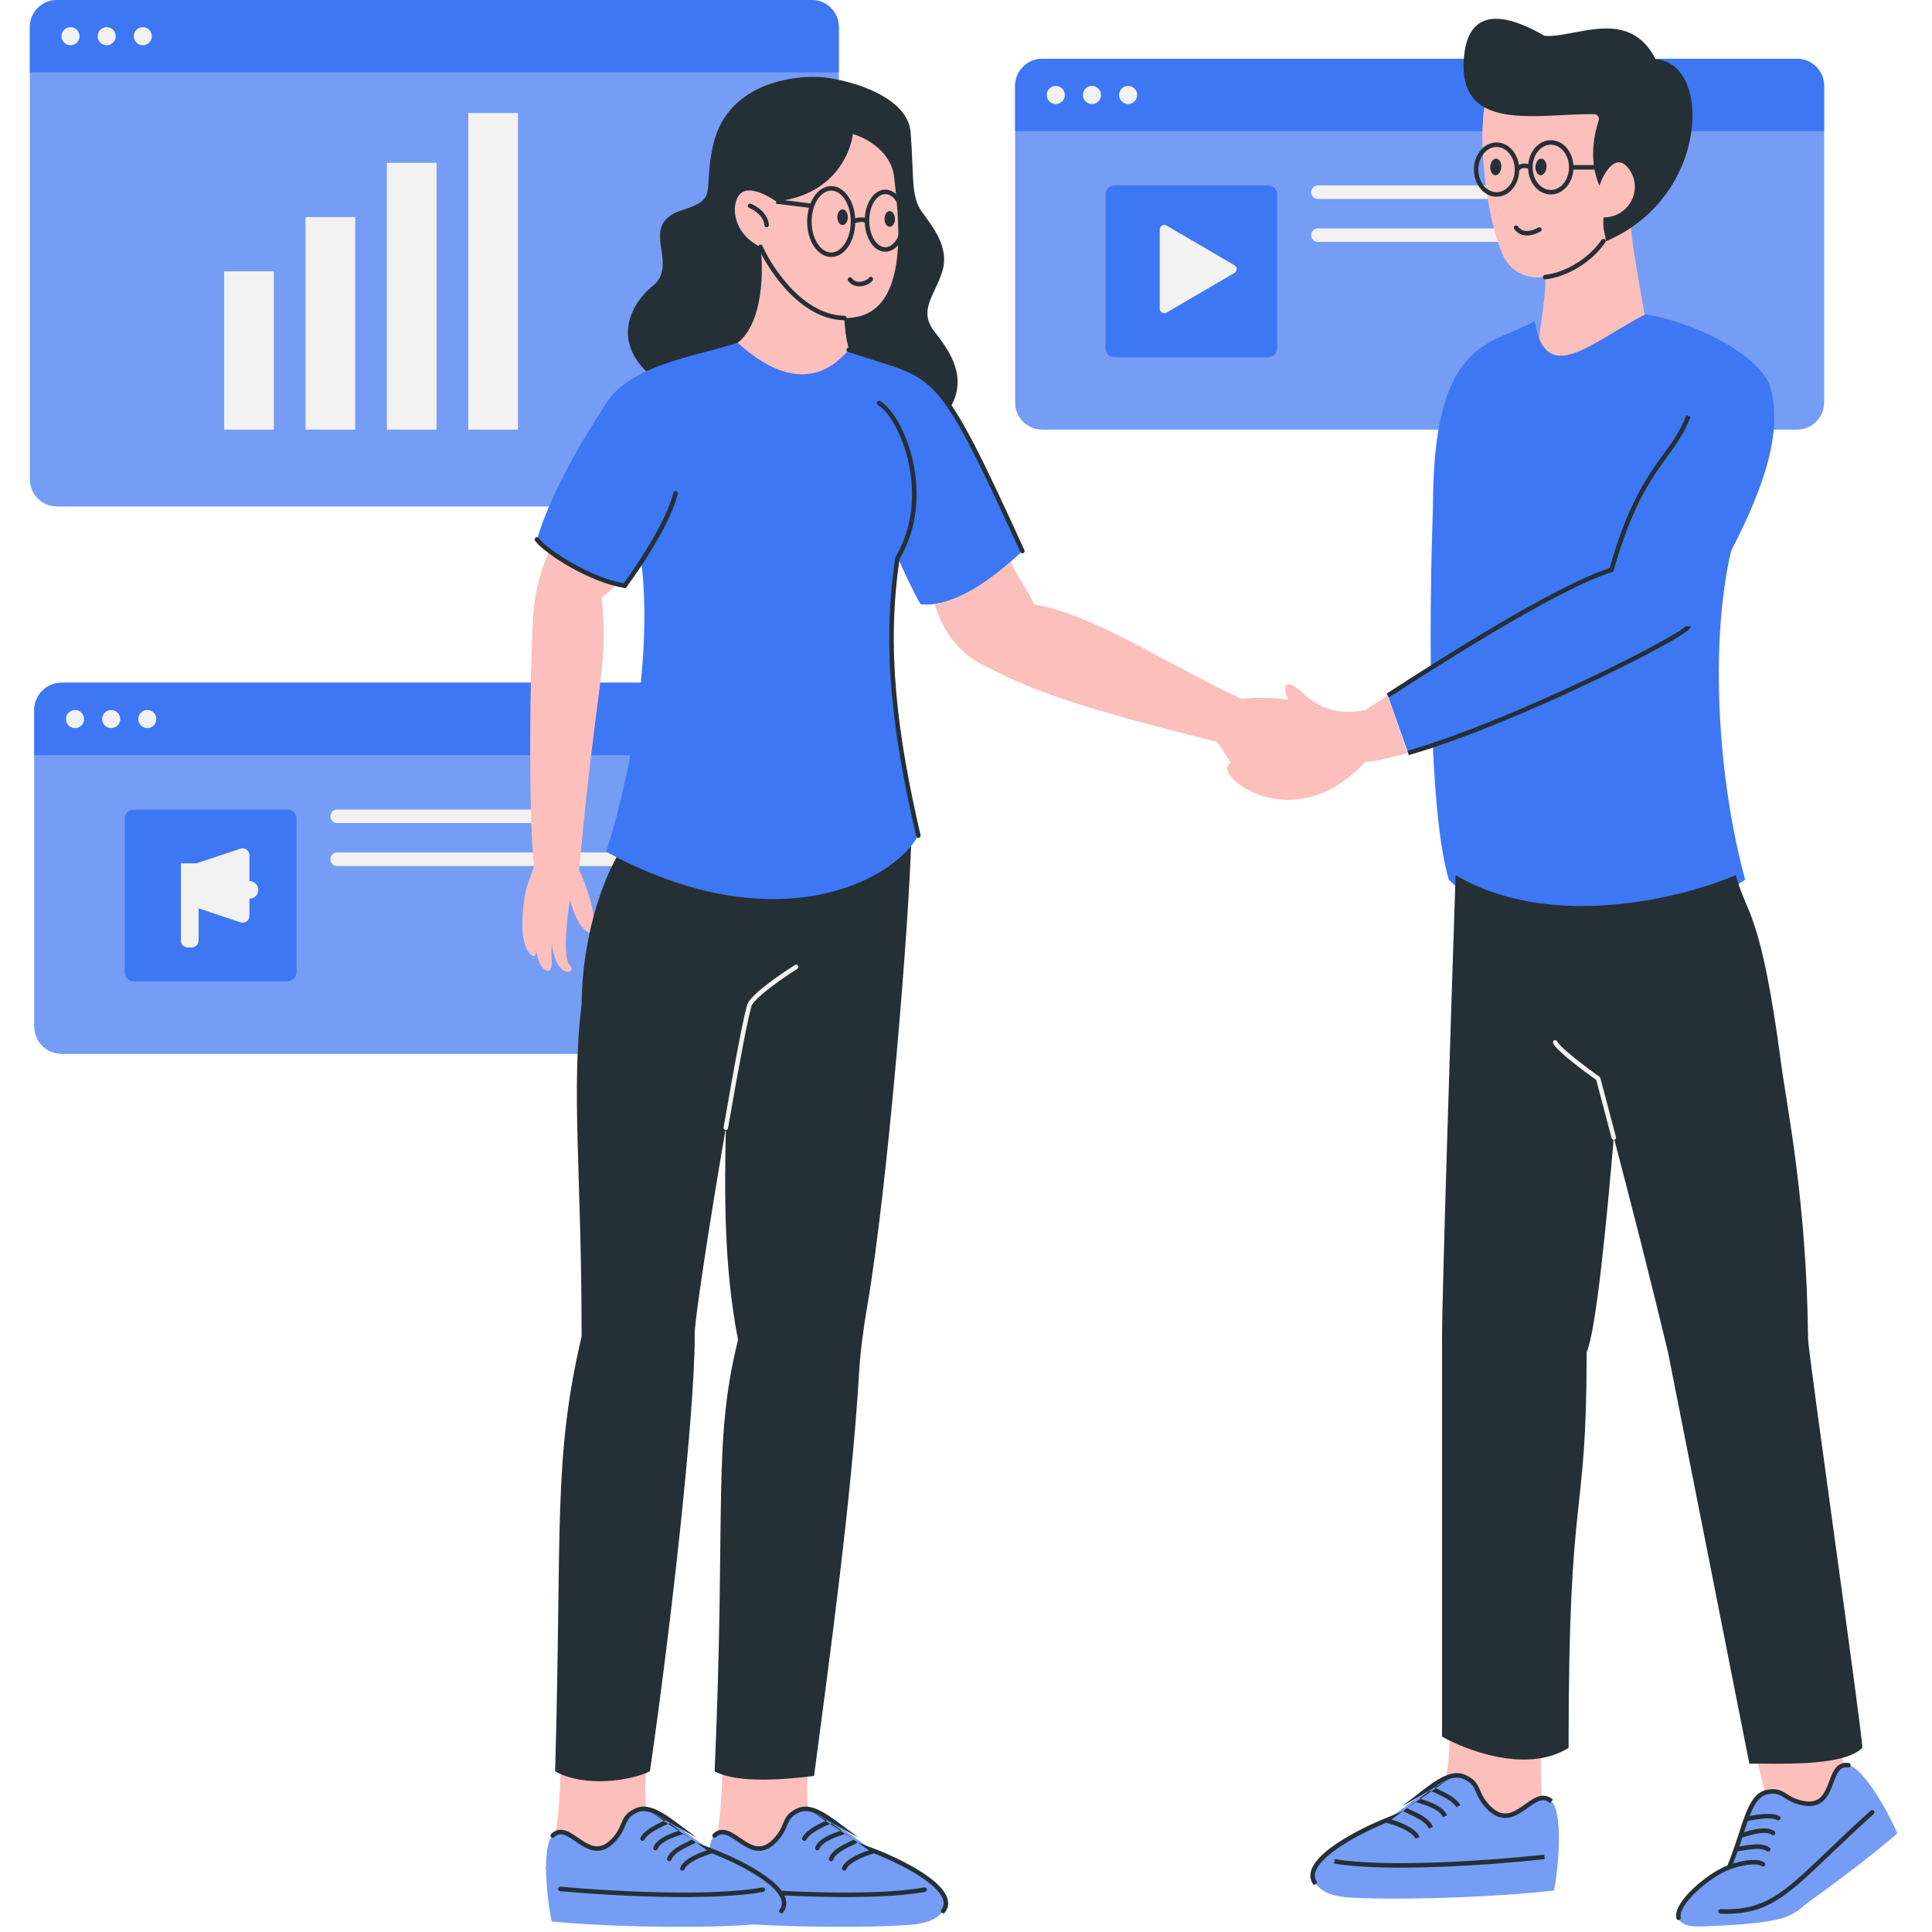 <svg xmlns="http://www.w3.org/2000/svg" xmlns:xlink="http://www.w3.org/1999/xlink" width="350" zoomAndPan="magnify" viewBox="0 0 262.5 262.5" height="350" preserveAspectRatio="xMidYMid meet" version="1.0"><defs><clipPath id="907a8f32a0"><path d="M 4.039 92 L 115 92 L 115 144 L 4.039 144 Z M 4.039 92 " clip-rule="nonzero"/></clipPath><clipPath id="a768b65f6a"><path d="M 4.039 92 L 115 92 L 115 103 L 4.039 103 Z M 4.039 92 " clip-rule="nonzero"/></clipPath><clipPath id="866224f497"><path d="M 4.039 92 L 115 92 L 115 144 L 4.039 144 Z M 4.039 92 " clip-rule="nonzero"/></clipPath><clipPath id="d00198c4b7"><path d="M 4.039 92 L 115 92 L 115 103 L 4.039 103 Z M 4.039 92 " clip-rule="nonzero"/></clipPath><clipPath id="4f149f622e"><path d="M 4.039 0 L 114 0 L 114 69 L 4.039 69 Z M 4.039 0 " clip-rule="nonzero"/></clipPath><clipPath id="d18e23a364"><path d="M 4.039 0 L 114 0 L 114 10 L 4.039 10 Z M 4.039 0 " clip-rule="nonzero"/></clipPath><clipPath id="ed102d94c0"><path d="M 228 239 L 257.805 239 L 257.805 262 L 228 262 Z M 228 239 " clip-rule="nonzero"/></clipPath></defs><path fill="#759df5" d="M 137.922 11.676 C 137.922 9.637 139.574 7.988 141.609 7.988 L 244.16 7.988 C 246.195 7.988 247.844 9.637 247.844 11.676 L 247.844 54.688 C 247.844 56.723 246.195 58.371 244.16 58.371 L 141.609 58.371 C 139.574 58.371 137.922 56.723 137.922 54.688 Z M 137.922 11.676 " fill-opacity="1" fill-rule="nonzero"/><path fill="#3e77f4" d="M 137.922 11.676 C 137.922 9.637 139.574 7.988 141.609 7.988 L 244.16 7.988 C 246.195 7.988 247.844 9.637 247.844 11.676 L 247.844 17.82 L 137.922 17.82 Z M 137.922 11.676 " fill-opacity="1" fill-rule="nonzero"/><path fill="#f2f2f2" d="M 178.145 26.113 C 178.145 25.605 178.559 25.191 179.066 25.191 L 207.008 25.191 C 207.516 25.191 207.93 25.605 207.93 26.113 C 207.93 26.625 207.516 27.035 207.008 27.035 L 179.066 27.035 C 178.559 27.035 178.145 26.625 178.145 26.113 Z M 178.145 26.113 " fill-opacity="1" fill-rule="evenodd"/><path fill="#f2f2f2" d="M 178.145 31.953 C 178.145 31.441 178.559 31.031 179.066 31.031 L 219.598 31.031 C 220.105 31.031 220.516 31.441 220.516 31.953 C 220.516 32.461 220.105 32.871 219.598 32.871 L 179.066 32.871 C 178.559 32.871 178.145 32.461 178.145 31.953 Z M 178.145 31.953 " fill-opacity="1" fill-rule="evenodd"/><path fill="#3e77f4" d="M 150.203 26.422 C 150.203 25.742 150.754 25.191 151.434 25.191 L 172.312 25.191 C 172.988 25.191 173.539 25.742 173.539 26.422 L 173.539 47.312 C 173.539 47.992 172.988 48.543 172.312 48.543 L 151.434 48.543 C 150.754 48.543 150.203 47.992 150.203 47.312 Z M 150.203 26.422 " fill-opacity="1" fill-rule="nonzero"/><path fill="#f2f2f2" d="M 157.574 31.18 C 157.574 30.703 158.086 30.41 158.496 30.648 L 167.719 36.027 C 168.125 36.266 168.125 36.852 167.719 37.09 L 158.496 42.473 C 158.086 42.711 157.574 42.418 157.574 41.941 Z M 157.574 31.18 " fill-opacity="1" fill-rule="nonzero"/><path fill="#f2f2f2" d="M 144.68 12.902 C 144.68 13.582 144.129 14.133 143.449 14.133 C 142.77 14.133 142.223 13.582 142.223 12.902 C 142.223 12.227 142.77 11.676 143.449 11.676 C 144.129 11.676 144.68 12.227 144.68 12.902 Z M 144.68 12.902 " fill-opacity="1" fill-rule="nonzero"/><path fill="#f2f2f2" d="M 149.59 12.902 C 149.59 13.582 149.039 14.133 148.363 14.133 C 147.684 14.133 147.133 13.582 147.133 12.902 C 147.133 12.227 147.684 11.676 148.363 11.676 C 149.039 11.676 149.59 12.227 149.59 12.902 Z M 149.59 12.902 " fill-opacity="1" fill-rule="nonzero"/><path fill="#f2f2f2" d="M 154.504 12.902 C 154.504 13.582 153.953 14.133 153.273 14.133 C 152.598 14.133 152.047 13.582 152.047 12.902 C 152.047 12.227 152.598 11.676 153.273 11.676 C 153.953 11.676 154.504 12.227 154.504 12.902 Z M 154.504 12.902 " fill-opacity="1" fill-rule="nonzero"/><g clip-path="url(#907a8f32a0)"><path fill="#759df5" d="M 4.668 96.469 C 4.668 94.434 6.316 92.781 8.352 92.781 L 110.902 92.781 C 112.938 92.781 114.59 94.434 114.59 96.469 L 114.59 139.48 C 114.59 141.516 112.938 143.168 110.902 143.168 L 8.352 143.168 C 6.316 143.168 4.668 141.516 4.668 139.48 Z M 4.668 96.469 " fill-opacity="1" fill-rule="nonzero"/></g><g clip-path="url(#a768b65f6a)"><path fill="#3e77f4" d="M 4.668 96.469 C 4.668 94.434 6.316 92.781 8.352 92.781 L 110.902 92.781 C 112.938 92.781 114.59 94.434 114.59 96.469 L 114.59 102.613 L 4.668 102.613 Z M 4.668 96.469 " fill-opacity="1" fill-rule="nonzero"/></g><path fill="#f2f2f2" d="M 44.891 110.906 C 44.891 110.398 45.301 109.988 45.812 109.988 L 73.75 109.988 C 74.262 109.988 74.672 110.398 74.672 110.906 C 74.672 111.418 74.262 111.828 73.75 111.828 L 45.812 111.828 C 45.301 111.828 44.891 111.418 44.891 110.906 Z M 44.891 110.906 " fill-opacity="1" fill-rule="evenodd"/><path fill="#f2f2f2" d="M 44.891 116.746 C 44.891 116.238 45.301 115.824 45.812 115.824 L 86.34 115.824 C 86.848 115.824 87.262 116.238 87.262 116.746 C 87.262 117.254 86.848 117.668 86.34 117.668 L 45.812 117.668 C 45.301 117.668 44.891 117.254 44.891 116.746 Z M 44.891 116.746 " fill-opacity="1" fill-rule="evenodd"/><path fill="#3e77f4" d="M 16.949 111.215 C 16.949 110.535 17.5 109.988 18.176 109.988 L 39.055 109.988 C 39.734 109.988 40.285 110.535 40.285 111.215 L 40.285 132.105 C 40.285 132.785 39.734 133.336 39.055 133.336 L 18.176 133.336 C 17.5 133.336 16.949 132.785 16.949 132.105 Z M 16.949 111.215 " fill-opacity="1" fill-rule="nonzero"/><path fill="#f2f2f2" d="M 11.422 97.699 C 11.422 98.375 10.871 98.926 10.195 98.926 C 9.516 98.926 8.965 98.375 8.965 97.699 C 8.965 97.02 9.516 96.469 10.195 96.469 C 10.871 96.469 11.422 97.02 11.422 97.699 Z M 11.422 97.699 " fill-opacity="1" fill-rule="nonzero"/><path fill="#f2f2f2" d="M 16.336 97.699 C 16.336 98.375 15.785 98.926 15.105 98.926 C 14.43 98.926 13.879 98.375 13.879 97.699 C 13.879 97.02 14.43 96.469 15.105 96.469 C 15.785 96.469 16.336 97.02 16.336 97.699 Z M 16.336 97.699 " fill-opacity="1" fill-rule="nonzero"/><path fill="#f2f2f2" d="M 21.246 97.699 C 21.246 98.375 20.699 98.926 20.02 98.926 C 19.34 98.926 18.793 98.375 18.793 97.699 C 18.793 97.02 19.34 96.469 20.02 96.469 C 20.699 96.469 21.246 97.02 21.246 97.699 Z M 21.246 97.699 " fill-opacity="1" fill-rule="nonzero"/><path fill="#f2f2f2" d="M 26.68 117.305 L 32.676 115.305 C 33.273 115.105 33.891 115.551 33.891 116.18 L 33.891 124.441 C 33.891 125.07 33.273 125.516 32.676 125.316 L 26.68 123.316 Z M 26.68 117.305 " fill-opacity="1" fill-rule="nonzero"/><path fill="#f2f2f2" d="M 24.578 117.305 L 26.98 117.305 L 26.98 127.805 C 26.98 128.312 26.57 128.727 26.059 128.727 L 25.5 128.727 C 24.992 128.727 24.578 128.312 24.578 127.805 Z M 24.578 117.305 " fill-opacity="1" fill-rule="nonzero"/><path fill="#f2f2f2" d="M 35.09 120.914 C 35.09 121.578 34.555 122.113 33.891 122.113 C 33.227 122.113 32.688 121.578 32.688 120.914 C 32.688 120.25 33.227 119.711 33.891 119.711 C 34.555 119.711 35.09 120.25 35.09 120.914 Z M 35.09 120.914 " fill-opacity="1" fill-rule="nonzero"/><g clip-path="url(#866224f497)"><path fill="#759df5" d="M 4.668 96.469 C 4.668 94.434 6.316 92.781 8.352 92.781 L 110.902 92.781 C 112.938 92.781 114.59 94.434 114.59 96.469 L 114.59 139.48 C 114.59 141.516 112.938 143.168 110.902 143.168 L 8.352 143.168 C 6.316 143.168 4.668 141.516 4.668 139.48 Z M 4.668 96.469 " fill-opacity="1" fill-rule="nonzero"/></g><g clip-path="url(#d00198c4b7)"><path fill="#3e77f4" d="M 4.668 96.469 C 4.668 94.434 6.316 92.781 8.352 92.781 L 110.902 92.781 C 112.938 92.781 114.59 94.434 114.59 96.469 L 114.59 102.613 L 4.668 102.613 Z M 4.668 96.469 " fill-opacity="1" fill-rule="nonzero"/></g><path fill="#f2f2f2" d="M 44.891 110.906 C 44.891 110.398 45.301 109.988 45.812 109.988 L 73.75 109.988 C 74.262 109.988 74.672 110.398 74.672 110.906 C 74.672 111.418 74.262 111.828 73.75 111.828 L 45.812 111.828 C 45.301 111.828 44.891 111.418 44.891 110.906 Z M 44.891 110.906 " fill-opacity="1" fill-rule="evenodd"/><path fill="#f2f2f2" d="M 44.891 116.746 C 44.891 116.238 45.301 115.824 45.812 115.824 L 86.34 115.824 C 86.848 115.824 87.262 116.238 87.262 116.746 C 87.262 117.254 86.848 117.668 86.34 117.668 L 45.812 117.668 C 45.301 117.668 44.891 117.254 44.891 116.746 Z M 44.891 116.746 " fill-opacity="1" fill-rule="evenodd"/><path fill="#3e77f4" d="M 16.949 111.215 C 16.949 110.535 17.5 109.988 18.176 109.988 L 39.055 109.988 C 39.734 109.988 40.285 110.535 40.285 111.215 L 40.285 132.105 C 40.285 132.785 39.734 133.336 39.055 133.336 L 18.176 133.336 C 17.5 133.336 16.949 132.785 16.949 132.105 Z M 16.949 111.215 " fill-opacity="1" fill-rule="nonzero"/><path fill="#f2f2f2" d="M 11.422 97.699 C 11.422 98.375 10.871 98.926 10.195 98.926 C 9.516 98.926 8.965 98.375 8.965 97.699 C 8.965 97.02 9.516 96.469 10.195 96.469 C 10.871 96.469 11.422 97.02 11.422 97.699 Z M 11.422 97.699 " fill-opacity="1" fill-rule="nonzero"/><path fill="#f2f2f2" d="M 16.336 97.699 C 16.336 98.375 15.785 98.926 15.105 98.926 C 14.43 98.926 13.879 98.375 13.879 97.699 C 13.879 97.02 14.43 96.469 15.105 96.469 C 15.785 96.469 16.336 97.02 16.336 97.699 Z M 16.336 97.699 " fill-opacity="1" fill-rule="nonzero"/><path fill="#f2f2f2" d="M 21.246 97.699 C 21.246 98.375 20.699 98.926 20.02 98.926 C 19.34 98.926 18.793 98.375 18.793 97.699 C 18.793 97.02 19.34 96.469 20.02 96.469 C 20.699 96.469 21.246 97.02 21.246 97.699 Z M 21.246 97.699 " fill-opacity="1" fill-rule="nonzero"/><path fill="#f2f2f2" d="M 26.68 117.305 L 32.676 115.305 C 33.273 115.105 33.891 115.551 33.891 116.18 L 33.891 124.441 C 33.891 125.07 33.273 125.516 32.676 125.316 L 26.68 123.316 Z M 26.68 117.305 " fill-opacity="1" fill-rule="nonzero"/><path fill="#f2f2f2" d="M 24.578 117.305 L 26.98 117.305 L 26.98 127.805 C 26.98 128.312 26.57 128.727 26.059 128.727 L 25.5 128.727 C 24.992 128.727 24.578 128.312 24.578 127.805 Z M 24.578 117.305 " fill-opacity="1" fill-rule="nonzero"/><path fill="#f2f2f2" d="M 35.09 120.914 C 35.09 121.578 34.555 122.113 33.891 122.113 C 33.227 122.113 32.688 121.578 32.688 120.914 C 32.688 120.25 33.227 119.711 33.891 119.711 C 34.555 119.711 35.09 120.25 35.09 120.914 Z M 35.09 120.914 " fill-opacity="1" fill-rule="nonzero"/><g clip-path="url(#4f149f622e)"><path fill="#759df5" d="M 4.055 3.688 C 4.055 1.652 5.703 0 7.738 0 L 110.289 0 C 112.324 0 113.973 1.652 113.973 3.688 L 113.973 65.133 C 113.973 67.168 112.324 68.816 110.289 68.816 L 7.738 68.816 C 5.703 68.816 4.055 67.168 4.055 65.133 Z M 4.055 3.688 " fill-opacity="1" fill-rule="nonzero"/></g><g clip-path="url(#d18e23a364)"><path fill="#3e77f4" d="M 4.055 3.688 C 4.055 1.652 5.703 0 7.738 0 L 110.289 0 C 112.324 0 113.973 1.652 113.973 3.688 L 113.973 9.832 L 4.055 9.832 Z M 4.055 3.688 " fill-opacity="1" fill-rule="nonzero"/></g><path fill="#f2f2f2" d="M 10.809 4.914 C 10.809 5.594 10.258 6.145 9.582 6.145 C 8.902 6.145 8.352 5.594 8.352 4.914 C 8.352 4.238 8.902 3.688 9.582 3.688 C 10.258 3.688 10.809 4.238 10.809 4.914 Z M 10.809 4.914 " fill-opacity="1" fill-rule="nonzero"/><path fill="#f2f2f2" d="M 15.723 4.914 C 15.723 5.594 15.172 6.145 14.492 6.145 C 13.816 6.145 13.266 5.594 13.266 4.914 C 13.266 4.238 13.816 3.688 14.492 3.688 C 15.172 3.688 15.723 4.238 15.723 4.914 Z M 15.723 4.914 " fill-opacity="1" fill-rule="nonzero"/><path fill="#f2f2f2" d="M 20.633 4.914 C 20.633 5.594 20.082 6.145 19.406 6.145 C 18.727 6.145 18.176 5.594 18.176 4.914 C 18.176 4.238 18.727 3.688 19.406 3.688 C 20.082 3.688 20.633 4.238 20.633 4.914 Z M 20.633 4.914 " fill-opacity="1" fill-rule="nonzero"/><path fill="#f2f2f2" d="M 30.457 36.867 L 37.215 36.867 L 37.215 58.371 L 30.457 58.371 Z M 30.457 36.867 " fill-opacity="1" fill-rule="nonzero"/><path fill="#f2f2f2" d="M 41.512 29.492 L 48.266 29.492 L 48.266 58.371 L 41.512 58.371 Z M 41.512 29.492 " fill-opacity="1" fill-rule="nonzero"/><path fill="#f2f2f2" d="M 52.566 22.121 L 59.32 22.121 L 59.32 58.371 L 52.566 58.371 Z M 52.566 22.121 " fill-opacity="1" fill-rule="nonzero"/><path fill="#f2f2f2" d="M 63.621 15.359 L 70.375 15.359 L 70.375 58.371 L 63.621 58.371 Z M 63.621 15.359 " fill-opacity="1" fill-rule="nonzero"/><path fill="#fcbfbc" d="M 95.953 253.891 C 97.562 252.234 98.352 242.926 98.078 238.754 L 110.012 238.438 C 110.043 238.734 108.238 249.023 112.543 250.359 C 109.434 254.734 99.074 254.355 95.953 253.891 Z M 95.953 253.891 " fill-opacity="1" fill-rule="nonzero"/><path fill="#759df5" d="M 108.43 245.988 C 106.305 246.977 107.176 248.039 105.363 249.996 C 101.922 253.711 99.438 247.168 97.082 249.395 C 95.613 250.781 96.215 257.652 96.945 261.066 C 102.84 261.684 114.117 262.02 121.758 261.637 C 124.051 261.523 126.773 261.492 128.148 259.656 C 130.199 256.922 123.32 253.27 118.77 251.5 C 117.988 250.984 117.23 250.457 116.535 249.957 L 116.336 249.816 C 115.867 249.484 115.414 249.145 114.973 248.809 C 114.297 248.301 113.648 247.805 113.027 247.367 C 111.289 246.141 109.766 245.367 108.43 245.988 Z M 108.43 245.988 " fill-opacity="1" fill-rule="nonzero"/><path fill="#253036" d="M 110.477 246.273 C 109.762 246.023 109.133 246 108.559 246.266 C 108.055 246.504 107.746 246.734 107.535 246.965 C 107.324 247.195 107.195 247.445 107.062 247.754 C 107.027 247.832 106.992 247.918 106.953 248.008 C 106.715 248.59 106.414 249.316 105.59 250.207 C 104.68 251.188 103.793 251.527 102.926 251.461 C 102.086 251.398 101.32 250.957 100.645 250.508 C 100.48 250.398 100.328 250.293 100.18 250.191 C 100.008 250.074 99.84 249.961 99.66 249.844 C 99.348 249.637 99.055 249.469 98.773 249.359 C 98.496 249.25 98.246 249.207 98.016 249.238 C 97.785 249.27 97.547 249.375 97.293 249.617 C 97.168 249.734 96.977 249.727 96.859 249.605 C 96.742 249.48 96.746 249.285 96.871 249.172 C 97.203 248.855 97.559 248.68 97.93 248.629 C 98.301 248.578 98.656 248.652 98.996 248.785 C 99.336 248.918 99.672 249.117 99.996 249.328 C 100.168 249.441 100.355 249.57 100.539 249.695 C 100.691 249.801 100.844 249.906 100.984 249.996 C 101.656 250.441 102.305 250.801 102.973 250.852 C 103.609 250.898 104.324 250.664 105.137 249.789 C 105.883 248.98 106.148 248.348 106.387 247.773 C 106.422 247.684 106.461 247.598 106.496 247.508 C 106.641 247.18 106.805 246.855 107.082 246.551 C 107.363 246.242 107.742 245.969 108.301 245.711 C 109.066 245.355 109.867 245.41 110.68 245.695 C 111.488 245.98 112.332 246.5 113.207 247.117 C 113.734 247.488 114.277 247.902 114.84 248.324 C 114.945 248.406 115.051 248.484 115.156 248.562 C 115.598 248.898 116.051 249.234 116.516 249.566 L 116.715 249.707 M 115.984 249.941 C 115.625 249.68 115.27 249.418 114.922 249.156 C 114.883 249.172 114.84 249.184 114.797 249.199 C 114.742 249.219 114.68 249.238 114.613 249.258 L 114.59 249.266 C 114.516 249.289 114.434 249.316 114.348 249.344 C 114.004 249.457 113.586 249.602 113.168 249.781 C 112.75 249.965 112.34 250.176 112.008 250.422 C 111.672 250.668 111.441 250.934 111.344 251.207 C 111.285 251.367 111.109 251.449 110.949 251.391 C 110.789 251.332 110.707 251.156 110.766 250.996 C 110.926 250.562 111.262 250.211 111.641 249.93 C 112.027 249.645 112.484 249.41 112.926 249.219 C 113.367 249.027 113.809 248.875 114.156 248.762 C 114.215 248.742 114.273 248.723 114.324 248.707 C 113.867 248.359 113.422 248.023 112.992 247.719 C 112.977 247.727 112.957 247.734 112.938 247.742 C 112.605 247.883 112.016 248.133 111.395 248.465 C 110.996 248.68 110.594 248.926 110.258 249.184 C 109.922 249.449 109.676 249.711 109.555 249.953 C 109.477 250.105 109.293 250.168 109.141 250.094 C 108.988 250.016 108.93 249.832 109.004 249.68 C 109.184 249.312 109.516 248.984 109.883 248.699 C 110.254 248.41 110.688 248.148 111.105 247.926 C 111.578 247.672 112.051 247.457 112.395 247.305 C 111.711 246.844 111.07 246.484 110.477 246.273 M 116.535 250.336 C 116.363 250.445 116.145 250.555 115.926 250.66 C 115.852 250.699 115.773 250.734 115.695 250.773 C 115.426 250.902 115.133 251.043 114.844 251.203 C 114.469 251.402 114.113 251.629 113.82 251.879 C 113.527 252.129 113.312 252.398 113.211 252.684 C 113.152 252.844 112.977 252.926 112.816 252.867 C 112.656 252.809 112.574 252.633 112.633 252.473 C 112.785 252.055 113.082 251.703 113.418 251.414 C 113.758 251.121 114.16 250.871 114.551 250.66 C 114.855 250.496 115.164 250.348 115.438 250.215 C 115.512 250.18 115.586 250.145 115.656 250.109 C 115.781 250.047 115.891 249.992 115.984 249.941 M 116.535 250.336 C 117.02 250.68 117.531 251.039 118.055 251.395 C 117.523 251.566 116.891 251.809 116.309 252.102 C 115.887 252.312 115.48 252.555 115.148 252.824 C 114.82 253.09 114.539 253.398 114.41 253.758 C 114.352 253.918 114.434 254.094 114.594 254.152 C 114.75 254.211 114.93 254.129 114.988 253.969 C 115.062 253.762 115.246 253.535 115.535 253.301 C 115.82 253.07 116.184 252.852 116.582 252.652 C 117.336 252.273 118.176 251.984 118.754 251.824 C 121 252.707 123.781 254.031 125.754 255.465 C 126.762 256.195 127.527 256.934 127.922 257.629 C 128.117 257.973 128.215 258.297 128.215 258.594 C 128.215 258.887 128.125 259.18 127.902 259.473 C 127.801 259.609 127.828 259.801 127.965 259.902 C 128.102 260.004 128.293 259.977 128.395 259.84 C 128.688 259.449 128.832 259.031 128.828 258.594 C 128.828 258.16 128.688 257.734 128.457 257.328 C 127.996 256.516 127.145 255.715 126.117 254.969 C 124.062 253.477 121.191 252.117 118.91 251.227 M 97.816 256.625 C 97.832 256.453 97.98 256.332 98.148 256.344 C 101.566 256.66 106.723 257 111.879 257.109 C 117.039 257.211 122.176 257.078 125.574 256.441 C 125.742 256.41 125.902 256.523 125.934 256.688 C 125.965 256.855 125.855 257.016 125.688 257.047 C 122.223 257.695 117.031 257.828 111.863 257.723 C 106.691 257.617 101.523 257.27 98.094 256.957 C 97.922 256.941 97.801 256.793 97.816 256.625 Z M 97.816 256.625 " fill-opacity="1" fill-rule="evenodd"/><path fill="#fcbfbc" d="M 73.965 253.891 C 75.578 252.234 76.367 242.926 76.09 238.754 L 88.027 238.438 C 88.059 238.734 86.25 249.023 90.559 250.359 C 87.445 254.734 77.09 254.355 73.965 253.891 Z M 73.965 253.891 " fill-opacity="1" fill-rule="nonzero"/><path fill="#759df5" d="M 86.445 245.988 C 84.32 246.977 85.191 248.039 83.375 249.996 C 79.938 253.711 77.449 247.168 75.098 249.395 C 73.625 250.781 74.23 257.652 74.961 261.066 C 80.855 261.684 92.129 262.02 99.77 261.637 C 102.066 261.523 104.785 261.492 106.164 259.656 C 108.215 256.922 101.332 253.27 96.785 251.5 C 96 250.984 95.246 250.457 94.547 249.957 L 94.352 249.816 C 93.883 249.484 93.43 249.145 92.984 248.809 C 92.309 248.301 91.664 247.805 91.043 247.367 C 89.305 246.141 87.781 245.367 86.445 245.988 Z M 86.445 245.988 " fill-opacity="1" fill-rule="nonzero"/><path fill="#253036" d="M 88.492 246.273 C 87.773 246.023 87.148 246 86.574 246.266 C 86.07 246.504 85.762 246.734 85.551 246.965 C 85.34 247.195 85.207 247.445 85.074 247.754 C 85.039 247.832 85.004 247.918 84.969 248.008 C 84.727 248.59 84.426 249.316 83.602 250.207 C 82.695 251.188 81.809 251.527 80.941 251.461 C 80.102 251.398 79.336 250.957 78.66 250.508 C 78.492 250.398 78.34 250.293 78.191 250.191 C 78.02 250.074 77.855 249.961 77.676 249.844 C 77.359 249.637 77.066 249.469 76.789 249.359 C 76.508 249.25 76.262 249.207 76.027 249.238 C 75.801 249.27 75.562 249.375 75.309 249.617 C 75.184 249.734 74.988 249.727 74.871 249.605 C 74.758 249.48 74.762 249.285 74.887 249.172 C 75.219 248.855 75.574 248.68 75.945 248.629 C 76.312 248.578 76.672 248.652 77.012 248.785 C 77.352 248.918 77.684 249.117 78.012 249.328 C 78.184 249.441 78.371 249.57 78.555 249.695 C 78.707 249.801 78.859 249.906 79 249.996 C 79.672 250.441 80.316 250.801 80.984 250.852 C 81.625 250.898 82.34 250.664 83.152 249.789 C 83.898 248.98 84.16 248.348 84.398 247.773 C 84.438 247.684 84.477 247.598 84.512 247.508 C 84.656 247.18 84.816 246.855 85.098 246.551 C 85.375 246.242 85.758 245.969 86.316 245.711 C 87.078 245.355 87.883 245.41 88.695 245.695 C 89.504 245.98 90.348 246.5 91.219 247.117 C 91.746 247.488 92.293 247.902 92.855 248.324 C 92.961 248.406 93.066 248.484 93.172 248.562 C 93.613 248.898 94.066 249.234 94.527 249.566 L 94.727 249.707 M 94 249.941 C 93.637 249.68 93.281 249.418 92.938 249.156 C 92.898 249.172 92.855 249.184 92.812 249.199 C 92.758 249.219 92.695 249.238 92.629 249.258 L 92.605 249.266 C 92.531 249.289 92.449 249.316 92.363 249.344 C 92.02 249.457 91.602 249.602 91.184 249.781 C 90.762 249.965 90.352 250.176 90.023 250.422 C 89.688 250.668 89.457 250.934 89.355 251.207 C 89.301 251.367 89.121 251.449 88.965 251.391 C 88.805 251.332 88.723 251.156 88.781 250.996 C 88.938 250.562 89.273 250.211 89.656 249.93 C 90.039 249.645 90.5 249.41 90.941 249.219 C 91.383 249.027 91.82 248.875 92.172 248.762 C 92.23 248.742 92.285 248.723 92.34 248.707 C 91.879 248.359 91.438 248.023 91.008 247.719 C 90.988 247.727 90.969 247.734 90.949 247.742 C 90.621 247.883 90.031 248.133 89.41 248.465 C 89.008 248.68 88.605 248.926 88.273 249.184 C 87.934 249.449 87.688 249.711 87.566 249.953 C 87.492 250.105 87.309 250.168 87.156 250.094 C 87.004 250.016 86.941 249.832 87.016 249.68 C 87.199 249.312 87.531 248.984 87.898 248.699 C 88.27 248.41 88.703 248.148 89.117 247.926 C 89.594 247.672 90.066 247.457 90.41 247.305 C 89.723 246.844 89.086 246.484 88.492 246.273 M 94.551 250.336 C 94.375 250.445 94.16 250.555 93.938 250.66 C 93.863 250.699 93.789 250.734 93.711 250.773 C 93.438 250.902 93.148 251.043 92.859 251.203 C 92.484 251.402 92.125 251.629 91.832 251.879 C 91.539 252.129 91.328 252.398 91.223 252.684 C 91.164 252.844 90.988 252.926 90.832 252.867 C 90.672 252.809 90.59 252.633 90.648 252.473 C 90.801 252.055 91.094 251.703 91.434 251.414 C 91.773 251.121 92.176 250.871 92.566 250.66 C 92.871 250.496 93.18 250.348 93.453 250.215 C 93.527 250.18 93.602 250.145 93.668 250.109 C 93.797 250.047 93.906 249.992 94 249.941 M 94.551 250.336 C 95.031 250.68 95.543 251.039 96.07 251.395 C 95.535 251.566 94.906 251.809 94.32 252.102 C 93.902 252.312 93.496 252.555 93.164 252.824 C 92.836 253.09 92.555 253.398 92.426 253.758 C 92.367 253.918 92.445 254.094 92.605 254.152 C 92.766 254.211 92.941 254.129 93 253.969 C 93.074 253.762 93.258 253.535 93.551 253.301 C 93.836 253.07 94.199 252.852 94.598 252.652 C 95.348 252.273 96.191 251.984 96.766 251.824 C 99.016 252.707 101.793 254.031 103.77 255.465 C 104.773 256.195 105.543 256.934 105.938 257.629 C 106.133 257.973 106.23 258.297 106.23 258.594 C 106.23 258.887 106.137 259.18 105.918 259.473 C 105.816 259.609 105.844 259.801 105.98 259.902 C 106.117 260.004 106.309 259.977 106.41 259.84 C 106.703 259.449 106.844 259.031 106.844 258.594 C 106.844 258.16 106.703 257.734 106.473 257.328 C 106.012 256.516 105.156 255.715 104.129 254.969 C 102.074 253.477 99.207 252.117 96.926 251.227 M 75.828 256.625 C 75.844 256.453 75.992 256.332 76.164 256.344 C 79.582 256.66 84.734 257 89.891 257.109 C 95.055 257.211 100.191 257.078 103.59 256.441 C 103.758 256.41 103.918 256.523 103.949 256.688 C 103.98 256.855 103.871 257.016 103.703 257.047 C 100.238 257.695 95.043 257.828 89.879 257.723 C 84.707 257.617 79.539 257.27 76.105 256.957 C 75.938 256.941 75.812 256.793 75.828 256.625 Z M 75.828 256.625 " fill-opacity="1" fill-rule="evenodd"/><path fill="#fcbfbc" d="M 98.945 47.309 C 103.594 45.504 103.805 37.379 103.332 33.543 C 103.984 35.176 108.328 43.098 114.715 43.207 C 114.742 44.188 114.906 45.996 115.324 47.383 C 115.621 48.363 115.898 49.469 115.414 50.367 C 112.27 56.211 103.316 50.949 98.945 47.309 Z M 98.945 47.309 " fill-opacity="1" fill-rule="nonzero"/><path fill="#fcbfbc" d="M 105.465 27.371 C 113.047 26.539 115.535 21.059 115.879 18.219 C 117.586 18.699 121.094 20.539 121.477 24.051 C 121.949 28.441 123.848 41.492 116.496 43.035 C 115.887 43.164 115.293 43.219 114.715 43.207 C 108.328 43.098 103.984 35.176 103.332 33.543 C 99.535 31.762 99.18 27.73 100.602 26.305 C 101.742 25.164 104.32 26.543 105.465 27.371 Z M 105.465 27.371 " fill-opacity="1" fill-rule="nonzero"/><path fill="#253036" d="M 115.305 37.727 C 115.168 37.828 115.141 38.02 115.238 38.156 C 115.77 38.887 116.566 38.984 117.207 38.859 C 117.531 38.797 117.824 38.676 118.062 38.539 C 118.18 38.473 118.285 38.395 118.371 38.316 C 118.457 38.242 118.539 38.148 118.59 38.043 C 118.664 37.891 118.598 37.707 118.445 37.633 C 118.293 37.562 118.109 37.625 118.035 37.781 C 118.035 37.781 118.031 37.789 118.02 37.801 C 118.008 37.816 117.988 37.836 117.965 37.859 C 117.91 37.906 117.84 37.957 117.754 38.008 C 117.574 38.113 117.34 38.207 117.09 38.254 C 116.59 38.352 116.078 38.262 115.734 37.793 C 115.637 37.656 115.441 37.629 115.305 37.727 Z M 115.305 37.727 " fill-opacity="1" fill-rule="evenodd"/><path fill="#253036" d="M 101.621 27.855 C 101.684 27.695 101.863 27.617 102.02 27.68 C 102.41 27.832 102.984 28.148 103.477 28.617 C 103.973 29.09 104.414 29.742 104.469 30.555 C 104.48 30.727 104.352 30.871 104.184 30.883 C 104.012 30.895 103.867 30.766 103.855 30.598 C 103.816 29.988 103.484 29.473 103.055 29.062 C 102.625 28.656 102.121 28.379 101.797 28.254 C 101.641 28.191 101.562 28.012 101.621 27.855 Z M 103.219 33.258 C 103.375 33.195 103.555 33.27 103.617 33.43 C 103.93 34.215 105.16 36.57 107.102 38.742 C 109.047 40.914 111.656 42.848 114.723 42.898 C 114.891 42.902 115.027 43.043 115.023 43.211 C 115.02 43.383 114.883 43.516 114.711 43.516 C 111.391 43.457 108.633 41.371 106.645 39.152 C 104.652 36.926 103.387 34.504 103.047 33.656 C 102.984 33.5 103.059 33.32 103.219 33.258 Z M 103.219 33.258 " fill-opacity="1" fill-rule="evenodd"/><path fill="#253036" d="M 105.465 27.371 C 113.047 26.539 115.535 21.059 115.879 18.219 C 117.586 18.699 121.098 20.539 121.477 24.051 C 121.949 28.441 123.848 41.492 116.496 43.035 C 115.887 43.164 115.293 43.219 114.715 43.207 C 114.746 44.219 114.918 46.105 115.363 47.508 C 118.992 49.242 122.449 52.922 123.812 54.965 C 124.43 55.895 125.297 57.746 126.199 59.953 L 129.363 54.918 C 131.203 51.262 129.352 48.051 127.051 45.172 C 124.68 42.207 126.93 40.305 128 36.984 C 129.066 33.66 126.812 30.934 125.27 28.797 C 123.73 26.66 124.203 24.051 123.73 18 C 123.352 13.156 115.824 10.996 112.105 10.523 C 107.879 10.086 98.918 11.281 96.926 19.539 C 95.387 26.305 97.781 26.914 92.66 28.559 C 86.375 30.578 92.66 35.918 88.508 39 C 86.098 40.98 82.723 46.168 88.508 51.105 L 98.945 47.309 C 103.594 45.504 103.805 37.379 103.332 33.543 C 99.535 31.762 99.18 27.73 100.605 26.305 C 101.742 25.164 104.32 26.543 105.465 27.371 Z M 105.465 27.371 " fill-opacity="1" fill-rule="nonzero"/><path fill="#253036" d="M 111.098 27.082 C 110.598 27.84 110.277 28.906 110.277 30.102 C 110.277 31.297 110.598 32.363 111.098 33.121 C 111.598 33.883 112.254 34.305 112.938 34.305 C 113.617 34.305 114.273 33.883 114.777 33.121 C 115.273 32.363 115.594 31.297 115.594 30.102 C 115.594 28.906 115.273 27.84 114.777 27.082 C 114.273 26.32 113.617 25.898 112.938 25.898 C 112.254 25.898 111.598 26.32 111.098 27.082 Z M 110.582 26.746 C 111.156 25.875 111.98 25.285 112.938 25.285 C 113.891 25.285 114.719 25.875 115.289 26.746 C 115.797 27.52 116.129 28.539 116.195 29.668 C 116.383 29.609 116.594 29.562 116.805 29.543 C 117.023 29.523 117.27 29.527 117.504 29.594 C 117.562 28.613 117.84 27.727 118.27 27.051 C 118.754 26.289 119.461 25.762 120.289 25.762 C 121.117 25.762 121.824 26.289 122.309 27.051 C 122.797 27.812 123.086 28.852 123.086 29.984 C 123.086 31.113 122.797 32.152 122.309 32.918 C 121.824 33.68 121.117 34.207 120.289 34.207 C 119.477 34.207 118.777 33.699 118.297 32.957 C 117.832 32.25 117.539 31.297 117.496 30.25 C 117.352 30.164 117.137 30.129 116.867 30.156 C 116.629 30.18 116.391 30.242 116.203 30.309 C 116.172 31.523 115.832 32.633 115.289 33.461 C 114.719 34.328 113.891 34.918 112.938 34.918 C 111.98 34.918 111.156 34.328 110.582 33.461 C 110.008 32.586 109.664 31.398 109.664 30.102 C 109.664 28.805 110.008 27.617 110.582 26.746 Z M 118.785 27.379 C 118.371 28.031 118.105 28.953 118.105 29.984 C 118.105 30.02 118.105 30.059 118.105 30.098 C 118.125 31.102 118.398 31.992 118.809 32.621 C 119.223 33.254 119.754 33.59 120.289 33.59 C 120.836 33.59 121.375 33.242 121.789 32.586 C 122.207 31.934 122.473 31.016 122.473 29.984 C 122.473 28.953 122.207 28.031 121.789 27.379 C 121.375 26.723 120.836 26.375 120.289 26.375 C 119.742 26.375 119.203 26.723 118.785 27.379 Z M 118.785 27.379 " fill-opacity="1" fill-rule="evenodd"/><path fill="#253036" d="M 115.191 29.508 C 115.191 30.098 114.871 30.578 114.48 30.578 C 114.086 30.578 113.766 30.098 113.766 29.508 C 113.766 28.918 114.086 28.441 114.48 28.441 C 114.871 28.441 115.191 28.918 115.191 29.508 Z M 115.191 29.508 " fill-opacity="1" fill-rule="nonzero"/><path fill="#253036" d="M 121.594 29.746 C 121.594 30.336 121.273 30.812 120.883 30.812 C 120.488 30.812 120.172 30.336 120.172 29.746 C 120.172 29.156 120.488 28.68 120.883 28.68 C 121.273 28.68 121.594 29.156 121.594 29.746 Z M 121.594 29.746 " fill-opacity="1" fill-rule="nonzero"/><path fill="#253036" d="M 110.172 28.27 L 105.426 27.676 L 105.504 27.066 L 110.246 27.66 Z M 110.172 28.27 " fill-opacity="1" fill-rule="evenodd"/><path fill="#fcbfbc" d="M 81.742 81.156 C 82.496 80.656 84.258 79.586 87.711 73.613 C 85.094 73.09 79.355 71.793 77.348 70.785 C 75.148 73.93 73.555 75.816 72.637 81.785 C 72.027 85.738 71.715 110.848 72.547 117.613 C 72.066 119.727 70.988 120.434 70.988 125.961 C 70.988 129.699 73.094 130.879 72.832 129.035 C 73.051 130.57 73.582 131.637 74.316 131.895 C 74.75 132.051 75.023 131.324 74.977 130.871 C 74.895 130.113 74.934 129.027 74.961 128.004 C 75.469 133.262 78.492 132.223 77.438 131.184 C 76.434 130.203 77.02 124.836 77.438 122.273 C 78.051 124.426 79.035 126.883 80.812 126.883 C 81.066 124.117 79.395 119.5 78.688 118.242 C 81.152 91.215 82.676 91.102 81.742 81.156 Z M 81.742 81.156 " fill-opacity="1" fill-rule="nonzero"/><path fill="#253036" d="M 117.84 177.426 C 120.617 161.238 123.551 125.32 123.832 113.527 C 116.469 118.453 98.52 125.344 85.621 113.527 C 81.188 119.551 79.082 128.828 79.023 136.395 C 77.574 148.293 79.023 159.316 79.023 181.574 C 75.113 198.383 76.367 207.355 75.426 240.668 C 79.445 242.93 85.793 241.926 88.305 240.668 C 91.129 221.184 94.391 192.316 94.391 181.574 C 94.207 180.266 96.5 165.527 98.621 153.223 C 98.449 161.688 98.297 171.883 100.277 182.039 C 96.785 196.184 98.668 204.527 97.098 240.668 C 100.363 242.426 107.148 241.715 110.605 241.297 C 112.66 225.762 115.758 203.047 116.707 186.75 C 116.887 183.621 117.309 180.516 117.84 177.426 Z M 117.84 177.426 " fill-opacity="1" fill-rule="nonzero"/><path fill="#f2f2f2" d="M 108.434 131.211 C 108.34 131.066 108.152 131.023 108.008 131.113 C 107.113 131.676 105.73 132.602 104.469 133.555 C 103.84 134.031 103.238 134.52 102.746 134.977 C 102.258 135.426 101.852 135.863 101.641 136.242 C 101.57 136.367 101.496 136.598 101.422 136.879 C 101.34 137.172 101.246 137.559 101.141 138.027 C 100.93 138.965 100.672 140.238 100.375 141.758 C 99.789 144.797 99.062 148.832 98.316 153.172 C 98.289 153.336 98.398 153.496 98.566 153.527 C 98.734 153.555 98.895 153.441 98.922 153.273 C 99.668 148.938 100.395 144.906 100.98 141.875 C 101.273 140.355 101.531 139.09 101.738 138.164 C 101.844 137.699 101.934 137.32 102.012 137.039 C 102.094 136.746 102.148 136.59 102.176 136.543 C 102.34 136.254 102.68 135.871 103.164 135.426 C 103.637 134.988 104.219 134.516 104.84 134.047 C 106.082 133.105 107.453 132.188 108.336 131.633 C 108.477 131.543 108.523 131.355 108.434 131.211 Z M 108.434 131.211 " fill-opacity="1" fill-rule="evenodd"/><path fill="#3e77f4" d="M 138.906 74.871 C 126.973 48.789 127.566 51.617 115.316 47.531 C 110.223 53.551 104.309 50.258 100.238 46.586 C 94.258 48.473 85.742 49.566 82.371 54.758 C 79.879 58.598 74.996 66.43 72.949 73.301 C 74.312 75.082 80.273 78.832 84.887 79.586 C 85.586 78.621 86.359 77.512 87.129 76.332 C 88.512 87.199 86.398 102.977 82.371 115.727 C 104.984 128.047 121.109 120.023 124.773 113.527 C 121.633 100.016 120.062 88.07 121.945 75.812 C 121.957 75.797 121.969 75.781 121.977 75.762 C 123.047 78.172 124.234 80.676 125.09 82.102 C 130.781 82.73 137.562 76.121 138.906 74.871 Z M 138.906 74.871 " fill-opacity="1" fill-rule="nonzero"/><path fill="#253036" d="M 115.023 47.434 C 114.969 47.594 115.059 47.77 115.219 47.82 C 116.531 48.258 117.688 48.613 118.723 48.934 C 120.129 49.367 121.316 49.734 122.379 50.145 C 124.203 50.848 125.605 51.672 127.004 53.16 C 128.414 54.664 129.824 56.852 131.637 60.312 C 133.445 63.77 135.645 68.477 138.629 75 C 138.699 75.156 138.883 75.223 139.035 75.152 C 139.191 75.082 139.258 74.898 139.188 74.742 C 136.203 68.223 134 63.504 132.18 60.027 C 130.363 56.555 128.922 54.305 127.453 52.742 C 125.977 51.168 124.488 50.301 122.602 49.57 C 121.523 49.156 120.301 48.777 118.871 48.336 C 117.832 48.016 116.688 47.664 115.41 47.238 C 115.25 47.184 115.078 47.273 115.023 47.434 Z M 119.172 54.602 C 119.082 54.746 119.133 54.934 119.277 55.023 C 119.992 55.453 120.824 56.418 121.59 57.801 C 122.352 59.172 123.027 60.922 123.453 62.879 C 124.305 66.793 124.145 71.5 121.684 75.66 L 121.652 75.711 L 121.645 75.77 C 119.75 88.082 121.332 100.07 124.477 113.598 C 124.512 113.762 124.68 113.867 124.844 113.828 C 125.008 113.789 125.113 113.625 125.074 113.457 C 121.941 99.98 120.379 88.102 122.242 75.922 C 124.773 71.605 124.926 66.75 124.055 62.746 C 123.613 60.734 122.918 58.93 122.129 57.504 C 121.34 56.082 120.445 55.008 119.594 54.496 C 119.445 54.406 119.258 54.453 119.172 54.602 Z M 91.871 66.719 C 91.703 66.676 91.539 66.777 91.496 66.941 C 91.035 68.785 89.953 71.031 88.664 73.266 C 87.41 75.426 85.977 77.551 84.746 79.25 C 82.535 78.852 80.008 77.773 77.848 76.559 C 76.742 75.938 75.734 75.285 74.926 74.684 C 74.109 74.074 73.508 73.523 73.195 73.113 C 73.09 72.98 72.898 72.953 72.762 73.059 C 72.629 73.16 72.602 73.352 72.707 73.488 C 73.074 73.969 73.73 74.555 74.559 75.176 C 75.391 75.797 76.422 76.465 77.551 77.098 C 79.801 78.359 82.48 79.504 84.836 79.891 L 85.023 79.922 L 85.133 79.766 C 86.395 78.031 87.891 75.824 89.195 73.57 C 90.492 71.328 91.609 69.02 92.094 67.09 C 92.133 66.926 92.035 66.758 91.871 66.719 Z M 91.871 66.719 " fill-opacity="1" fill-rule="evenodd"/><path fill="#fcbfbc" d="M 140.477 82.102 C 140.227 81.094 137.965 78.031 137.336 76.309 C 135.047 78.32 130.922 81.531 126.973 82.066 C 127.707 84.43 129.363 88.172 133.254 90.188 C 139.457 93.395 144.156 95.52 165.25 100.77 C 166.887 102.102 167.398 107.223 173.234 104.148 C 176.305 104.148 181.859 100.801 180.293 99.234 C 179.68 98.617 180.293 94.012 168.629 94.934 C 156.961 89.402 148.668 83.566 140.477 82.102 Z M 140.477 82.102 " fill-opacity="1" fill-rule="nonzero"/><path fill="#fcbfbc" d="M 240.133 244.93 L 237.816 235.387 C 241.867 235.191 248.867 235.617 249.102 235.387 C 249.332 235.156 250.355 238.945 250.836 240.875 C 247.598 248.52 242.059 246.762 240.133 244.93 Z M 240.133 244.93 " fill-opacity="1" fill-rule="nonzero"/><g clip-path="url(#ed102d94c0)"><path fill="#759df5" d="M 240.145 243.477 C 242.402 243.078 242.297 244.418 244.848 244.965 C 249.684 246.008 248.008 239.375 251.141 239.836 C 253.094 240.121 256.461 245.965 257.789 249.105 C 255.078 251.465 250.652 254.891 246.172 258.105 C 243.387 260.105 243.934 261.227 232.508 261.691 C 232.066 261.707 231.605 261.727 231.129 261.742 C 223.895 261.984 231.129 255.09 234.953 253.691 C 235.293 252.84 235.602 251.992 235.879 251.203 L 235.961 250.977 C 236.145 250.449 236.32 249.922 236.488 249.406 C 236.742 248.617 236.984 247.859 237.234 247.16 C 237.941 245.203 238.727 243.73 240.145 243.477 Z M 240.145 243.477 " fill-opacity="1" fill-rule="nonzero"/></g><path fill="#253036" d="M 238.672 244.859 C 239.105 244.254 239.594 243.887 240.199 243.781 C 240.734 243.684 241.109 243.695 241.406 243.762 C 241.707 243.832 241.949 243.957 242.227 244.129 C 242.301 244.172 242.375 244.219 242.453 244.27 C 242.973 244.602 243.621 245.016 244.785 245.266 C 246.062 245.543 246.965 245.316 247.625 244.777 C 248.266 244.254 248.629 243.469 248.918 242.73 C 248.992 242.551 249.055 242.383 249.113 242.215 C 249.188 242.023 249.254 241.84 249.332 241.648 C 249.473 241.305 249.609 241.004 249.773 240.762 C 249.934 240.52 250.109 240.344 250.309 240.242 C 250.508 240.141 250.758 240.09 251.098 240.141 C 251.266 240.164 251.418 240.051 251.445 239.879 C 251.469 239.715 251.355 239.559 251.184 239.531 C 250.742 239.469 250.359 239.527 250.031 239.695 C 249.703 239.859 249.457 240.121 249.262 240.422 C 249.062 240.719 248.906 241.062 248.766 241.418 C 248.688 241.602 248.609 241.812 248.535 242.016 C 248.473 242.188 248.406 242.352 248.348 242.508 C 248.059 243.238 247.742 243.887 247.238 244.301 C 246.754 244.695 246.055 244.91 244.914 244.664 C 243.863 244.438 243.301 244.078 242.785 243.754 C 242.707 243.703 242.625 243.652 242.547 243.605 C 242.25 243.422 241.938 243.254 241.539 243.164 C 241.145 243.074 240.684 243.07 240.09 243.176 C 239.277 243.32 238.664 243.816 238.172 244.5 C 237.684 245.184 237.301 246.074 236.945 247.059 C 236.734 247.648 236.527 248.285 236.316 248.941 C 236.277 249.062 236.234 249.188 236.195 249.312 C 236.027 249.824 235.855 250.352 235.668 250.875 L 235.59 251.102 C 235.324 251.848 235.035 252.648 234.719 253.453 C 233.301 254.004 231.504 255.223 230.098 256.547 C 229.371 257.23 228.738 257.953 228.309 258.641 C 227.891 259.316 227.633 260.023 227.766 260.641 C 227.805 260.805 227.969 260.91 228.133 260.871 C 228.297 260.836 228.402 260.672 228.367 260.508 C 228.285 260.133 228.434 259.609 228.832 258.969 C 229.223 258.34 229.816 257.656 230.52 256.992 C 231.93 255.664 233.727 254.469 235.059 253.98 C 235.609 253.781 236.492 253.52 237.352 253.391 C 237.781 253.328 238.195 253.301 238.555 253.324 C 238.914 253.352 239.188 253.43 239.363 253.551 C 239.504 253.648 239.695 253.613 239.789 253.477 C 239.887 253.336 239.855 253.145 239.715 253.047 C 239.41 252.832 239.008 252.742 238.598 252.711 C 238.18 252.684 237.719 252.719 237.262 252.785 C 236.637 252.879 236 253.035 235.477 253.195 C 235.695 252.621 235.902 252.055 236.098 251.512 C 236.297 251.504 236.527 251.469 236.762 251.43 C 236.844 251.418 236.926 251.406 237.008 251.391 C 237.301 251.344 237.609 251.293 237.93 251.258 C 238.344 251.207 238.754 251.188 239.129 251.223 C 239.504 251.262 239.824 251.355 240.066 251.523 C 240.203 251.621 240.398 251.59 240.492 251.449 C 240.59 251.309 240.559 251.117 240.418 251.023 C 240.059 250.77 239.625 250.656 239.191 250.613 C 238.754 250.57 238.293 250.594 237.863 250.645 C 237.523 250.684 237.195 250.738 236.902 250.785 C 236.82 250.801 236.742 250.812 236.668 250.824 C 236.539 250.844 236.422 250.863 236.32 250.875 C 236.465 250.465 236.598 250.059 236.727 249.664 C 236.766 249.652 236.805 249.641 236.848 249.625 C 236.902 249.609 236.965 249.59 237.027 249.57 L 237.051 249.562 C 237.125 249.543 237.203 249.516 237.289 249.492 C 237.629 249.387 238.043 249.27 238.477 249.18 C 238.914 249.09 239.363 249.031 239.766 249.039 C 240.172 249.051 240.5 249.133 240.734 249.297 C 240.871 249.391 241.062 249.359 241.16 249.219 C 241.258 249.082 241.223 248.887 241.086 248.793 C 240.715 248.531 240.246 248.438 239.781 248.426 C 239.312 248.414 238.816 248.484 238.352 248.578 C 237.891 248.672 237.453 248.797 237.109 248.902 C 237.059 248.918 237.008 248.934 236.957 248.949 C 237.129 248.418 237.297 247.91 237.465 247.426 C 237.484 247.422 237.504 247.422 237.523 247.414 C 237.867 247.344 238.477 247.211 239.16 247.133 C 239.602 247.078 240.059 247.051 240.473 247.07 C 240.891 247.09 241.23 247.16 241.465 247.289 C 241.613 247.367 241.801 247.312 241.883 247.164 C 241.961 247.016 241.906 246.828 241.758 246.75 C 241.406 246.555 240.957 246.477 240.504 246.457 C 240.043 246.434 239.547 246.465 239.09 246.52 C 238.57 246.582 238.078 246.676 237.719 246.746 C 238.008 246 238.316 245.355 238.672 244.859 Z M 254.605 246.023 C 254.492 245.898 254.297 245.891 254.172 246.004 C 251.84 248.105 249.918 249.941 248.262 251.527 C 248 251.773 247.75 252.016 247.504 252.25 C 245.676 253.992 244.184 255.391 242.785 256.473 C 241.391 257.555 240.098 258.32 238.684 258.797 C 237.27 259.273 235.711 259.469 233.777 259.398 C 233.609 259.391 233.465 259.523 233.461 259.691 C 233.453 259.863 233.586 260.004 233.754 260.012 C 235.742 260.086 237.379 259.883 238.879 259.379 C 240.379 258.871 241.73 258.07 243.16 256.961 C 244.59 255.855 246.105 254.434 247.926 252.695 C 248.176 252.461 248.426 252.219 248.688 251.969 C 250.344 250.387 252.258 248.555 254.582 246.461 C 254.707 246.348 254.719 246.152 254.605 246.023 Z M 254.605 246.023 " fill-opacity="1" fill-rule="evenodd"/><path fill="#fcbfbc" d="M 210.742 249.418 C 209.039 247.73 209.402 238.812 209.438 233.797 L 196.848 231.953 C 196.848 233.184 197.91 244.594 193.469 246.059 C 196.773 250.539 207.508 249.957 210.742 249.418 Z M 210.742 249.418 " fill-opacity="1" fill-rule="nonzero"/><path fill="#759df5" d="M 198.957 241.426 C 201.18 242.414 200.297 243.531 202.211 245.531 C 205.848 249.316 208.309 242.488 210.789 244.754 C 212.34 246.164 211.84 253.305 211.141 256.855 C 205.039 257.605 193.352 258.156 185.418 257.902 C 183.035 257.824 180.215 257.84 178.75 255.961 C 176.574 253.164 183.645 249.25 188.332 247.332 C 189.137 246.781 189.91 246.219 190.625 245.691 L 190.828 245.543 C 191.305 245.188 191.77 244.824 192.223 244.473 C 192.914 243.93 193.578 243.406 194.211 242.941 C 195.992 241.637 197.559 240.809 198.957 241.426 Z M 198.957 241.426 " fill-opacity="1" fill-rule="nonzero"/><path fill="#253036" d="M 196.836 241.75 C 197.574 241.477 198.23 241.441 198.832 241.707 C 199.359 241.945 199.688 242.176 199.91 242.414 C 200.137 242.652 200.277 242.914 200.418 243.227 C 200.457 243.312 200.496 243.398 200.535 243.488 C 200.797 244.09 201.121 244.836 201.992 245.742 C 202.949 246.742 203.871 247.078 204.766 246.996 C 205.633 246.914 206.414 246.441 207.109 245.965 C 207.277 245.848 207.434 245.738 207.586 245.629 C 207.762 245.504 207.934 245.379 208.117 245.258 C 208.441 245.039 208.742 244.855 209.031 244.738 C 209.32 244.617 209.578 244.57 209.82 244.598 C 210.062 244.625 210.312 244.734 210.582 244.98 L 210.996 244.527 C 210.648 244.207 210.277 244.035 209.895 243.988 C 209.516 243.941 209.145 244.023 208.797 244.168 C 208.449 244.312 208.105 244.523 207.773 244.75 C 207.598 244.867 207.406 245.004 207.215 245.141 C 207.059 245.25 206.906 245.359 206.758 245.461 C 206.07 245.934 205.402 246.32 204.711 246.383 C 204.043 246.445 203.293 246.215 202.434 245.316 C 201.641 244.492 201.359 243.84 201.102 243.246 C 201.059 243.156 201.02 243.062 200.98 242.973 C 200.824 242.637 200.652 242.305 200.355 241.992 C 200.062 241.684 199.664 241.406 199.082 241.148 C 198.289 240.793 197.457 240.863 196.621 241.176 C 195.789 241.484 194.926 242.039 194.031 242.691 C 193.492 243.086 192.934 243.527 192.359 243.977 C 192.25 244.059 192.145 244.145 192.035 244.23 C 191.582 244.582 191.117 244.941 190.645 245.293 L 190.441 245.445 M 191.172 245.668 C 191.551 245.387 191.918 245.098 192.277 244.82 C 192.32 244.832 192.367 244.848 192.414 244.863 C 192.473 244.879 192.539 244.898 192.609 244.922 L 192.629 244.926 C 192.707 244.953 192.793 244.977 192.883 245.004 C 193.242 245.117 193.68 245.258 194.117 245.438 C 194.555 245.617 194.984 245.832 195.336 246.082 C 195.688 246.332 195.93 246.602 196.043 246.887 L 196.613 246.668 C 196.445 246.223 196.09 245.867 195.691 245.582 C 195.289 245.293 194.809 245.059 194.348 244.867 C 193.887 244.68 193.43 244.531 193.062 244.418 C 192.996 244.395 192.93 244.375 192.867 244.355 C 193.348 243.98 193.809 243.621 194.254 243.293 C 194.273 243.301 194.297 243.309 194.32 243.316 C 194.664 243.457 195.281 243.707 195.934 244.039 C 196.352 244.258 196.773 244.504 197.125 244.766 C 197.48 245.035 197.742 245.301 197.875 245.555 L 198.418 245.273 C 198.227 244.898 197.879 244.562 197.492 244.273 C 197.105 243.984 196.648 243.719 196.215 243.496 C 195.707 243.234 195.207 243.016 194.844 242.867 C 195.555 242.371 196.215 241.98 196.836 241.75 M 190.629 246.07 C 190.812 246.18 191.039 246.293 191.273 246.398 C 191.352 246.438 191.43 246.473 191.512 246.512 C 191.797 246.641 192.102 246.781 192.406 246.941 C 192.797 247.145 193.172 247.367 193.48 247.625 C 193.793 247.883 194.016 248.156 194.133 248.453 L 194.707 248.234 C 194.539 247.805 194.23 247.449 193.875 247.152 C 193.516 246.855 193.098 246.605 192.688 246.395 C 192.371 246.23 192.047 246.082 191.762 245.949 C 191.684 245.914 191.605 245.879 191.531 245.844 C 191.395 245.777 191.273 245.723 191.172 245.668 M 190.629 246.07 C 190.125 246.441 189.594 246.828 189.047 247.211 C 189.605 247.383 190.273 247.625 190.895 247.922 C 191.332 248.133 191.758 248.375 192.105 248.648 C 192.449 248.914 192.746 249.23 192.887 249.598 L 192.312 249.82 C 192.23 249.602 192.035 249.371 191.727 249.133 C 191.426 248.895 191.043 248.676 190.629 248.477 C 189.84 248.098 188.957 247.812 188.355 247.656 C 186.039 248.609 183.176 250.039 181.152 251.562 C 180.121 252.34 179.34 253.117 178.941 253.852 C 178.742 254.211 178.648 254.551 178.652 254.859 C 178.656 255.168 178.758 255.473 178.992 255.773 L 178.508 256.148 C 178.199 255.754 178.047 255.32 178.039 254.871 C 178.031 254.426 178.168 253.984 178.402 253.555 C 178.863 252.707 179.73 251.863 180.781 251.07 C 182.887 249.488 185.836 248.023 188.188 247.062 M 195.605 253.648 C 200.969 253.445 206.324 252.992 209.879 252.605 L 209.812 251.996 C 206.27 252.383 200.93 252.832 195.582 253.035 C 190.23 253.238 184.898 253.191 181.359 252.594 L 181.258 253.199 C 184.863 253.809 190.25 253.852 195.605 253.648 Z M 195.605 253.648 " fill-opacity="1" fill-rule="evenodd"/><path fill="#fcbfbc" d="M 204.145 34.543 C 202.051 29.941 200.715 19.148 201.793 14 C 202.566 12.793 222.578 12.32 224.188 21.508 C 224.957 25.902 223.492 28.816 221.621 30.598 C 221.617 33.707 223.684 42.852 223.871 45.965 C 217.57 52.004 210.281 49.688 208.855 47.93 C 209.191 44.742 210.156 39.637 209.934 37.652 C 207.543 37.922 205.305 37.102 204.145 34.543 Z M 204.145 34.543 " fill-opacity="1" fill-rule="nonzero"/><path fill="#253036" d="M 208.621 22.629 C 208.578 23.25 208.879 23.777 209.293 23.805 C 209.707 23.836 210.078 23.355 210.121 22.734 C 210.164 22.113 209.863 21.586 209.449 21.559 C 209.035 21.527 208.664 22.008 208.621 22.629 Z M 208.621 22.629 " fill-opacity="1" fill-rule="nonzero"/><path fill="#253036" d="M 202.48 22.629 C 202.438 23.25 202.738 23.777 203.152 23.805 C 203.566 23.836 203.938 23.355 203.98 22.734 C 204.023 22.113 203.723 21.586 203.309 21.559 C 202.895 21.527 202.523 22.008 202.48 22.629 Z M 202.48 22.629 " fill-opacity="1" fill-rule="nonzero"/><path fill="#253036" d="M 205.801 30.688 C 205.664 30.789 205.637 30.984 205.738 31.121 C 206.219 31.766 206.852 32.008 207.5 32 C 208.133 31.992 208.77 31.75 209.305 31.457 C 209.453 31.375 209.508 31.188 209.426 31.039 C 209.344 30.891 209.16 30.836 209.008 30.918 C 208.52 31.188 207.984 31.379 207.496 31.387 C 207.023 31.391 206.586 31.223 206.23 30.75 C 206.129 30.617 205.938 30.59 205.801 30.688 Z M 205.801 30.688 " fill-opacity="1" fill-rule="evenodd"/><path fill="#253036" d="M 210.707 19.664 C 209.395 19.664 208.238 20.98 208.238 22.734 C 208.238 24.488 209.395 25.809 210.707 25.809 C 212.02 25.809 213.18 24.488 213.18 22.734 C 213.18 20.98 212.02 19.664 210.707 19.664 Z M 207.645 22.293 C 207.824 20.512 209.082 19.047 210.707 19.047 C 212.371 19.047 213.652 20.582 213.781 22.426 L 217.449 22.426 L 217.449 23.043 L 213.781 23.043 C 213.652 24.887 212.371 26.422 210.707 26.422 C 209.012 26.422 207.715 24.828 207.625 22.938 C 207.281 22.801 207.016 22.816 206.824 22.879 C 206.637 22.941 206.5 23.051 206.422 23.145 C 206.379 25.078 205.066 26.73 203.34 26.73 C 201.582 26.73 200.254 25.02 200.254 23.043 C 200.254 21.066 201.582 19.355 203.34 19.355 C 204.902 19.355 206.129 20.711 206.379 22.406 C 206.453 22.363 206.539 22.328 206.633 22.297 C 206.918 22.203 207.262 22.184 207.645 22.293 Z M 203.34 19.969 C 202.027 19.969 200.867 21.285 200.867 23.043 C 200.867 24.797 202.027 26.113 203.34 26.113 C 204.648 26.113 205.809 24.797 205.809 23.043 C 205.809 21.285 204.648 19.969 203.34 19.969 Z M 203.34 19.969 " fill-opacity="1" fill-rule="evenodd"/><path fill="#253036" d="M 218.027 32.508 C 218.168 32.605 218.203 32.797 218.109 32.938 C 216.367 35.512 213.055 37.609 209.969 37.957 C 209.801 37.977 209.648 37.855 209.629 37.688 C 209.609 37.52 209.73 37.367 209.902 37.348 C 212.797 37.02 215.953 35.027 217.598 32.59 C 217.695 32.449 217.887 32.414 218.027 32.508 Z M 218.027 32.508 " fill-opacity="1" fill-rule="evenodd"/><path fill="#253036" d="M 198.934 7.512 C 197.801 18.297 208.969 15.391 216.629 15.512 C 217.059 15.516 217.344 15.969 217.207 16.379 C 216.672 18 215.773 21.723 217.312 25.234 C 217.895 23.543 219.488 20.688 221.207 22.812 C 223.359 25.465 221.516 29.523 217.871 29.543 C 217.688 31.277 218.238 32.156 218.172 32.797 C 232.324 26.812 232.605 8.457 224.957 8.059 C 221.27 0.789 213.84 5.277 209.84 4.859 C 201.641 0.129 199.355 3.508 198.934 7.512 Z M 198.934 7.512 " fill-opacity="1" fill-rule="nonzero"/><path fill="#3e77f4" d="M 223.559 42.703 C 216.191 46.492 209.988 52.719 208.516 43.625 C 205.762 45.223 202.531 45.789 199.883 48.367 C 197 51.18 194.812 56.375 194.703 67.898 C 194.699 68.199 194.699 68.508 194.699 68.816 C 194.699 68.816 194.285 79.109 194.402 90.762 C 192.156 92.18 190.148 93.473 188.559 94.5 L 191.32 102.297 C 192.391 101.992 193.512 101.645 194.676 101.258 C 195 108.582 195.645 115.402 196.848 119.512 C 207.105 130.078 230.004 124.734 237.113 119.512 C 233.445 106.141 232.234 87.621 235.203 74.844 C 240.141 65.312 241.871 58.797 240.73 53.363 C 240.57 52.602 240.301 51.859 239.863 51.215 C 236.973 47 229.062 43.559 223.559 42.703 Z M 223.559 42.703 " fill-opacity="1" fill-rule="nonzero"/><path fill="#253036" d="M 226.52 62.059 C 227.77 60.34 228.879 58.816 229.684 56.637 L 229.105 56.422 C 228.336 58.516 227.293 59.949 226.062 61.645 C 225.602 62.273 225.117 62.941 224.609 63.691 C 222.762 66.426 220.695 70.184 218.703 77.18 C 214.887 78.43 209.133 81.52 203.457 84.863 C 197.691 88.258 191.977 91.93 188.391 94.242 L 188.723 94.758 C 192.309 92.445 198.016 88.781 203.766 85.391 C 209.527 82 215.309 78.906 219.047 77.715 L 219.207 77.664 L 219.25 77.504 C 221.238 70.469 223.297 66.734 225.121 64.035 C 225.602 63.324 226.07 62.68 226.52 62.059 Z M 229.648 85.301 C 229.672 85.258 229.699 85.188 229.699 85.102 L 229.086 85.102 C 229.086 85.051 229.105 85.02 229.105 85.016 C 229.105 85.016 229.102 85.02 229.09 85.035 C 229.062 85.07 229.008 85.121 228.926 85.188 C 228.762 85.324 228.512 85.504 228.176 85.723 C 227.504 86.156 226.523 86.727 225.297 87.398 C 222.844 88.738 219.422 90.473 215.551 92.301 C 207.812 95.961 198.312 99.984 191.238 102.004 L 191.406 102.594 C 198.531 100.562 208.066 96.52 215.816 92.855 C 219.691 91.027 223.125 89.285 225.59 87.938 C 226.82 87.262 227.816 86.684 228.508 86.238 C 228.852 86.016 229.125 85.82 229.32 85.66 C 229.414 85.582 229.496 85.504 229.559 85.43 C 229.59 85.395 229.625 85.352 229.648 85.301 Z M 229.648 85.301 " fill-opacity="1" fill-rule="evenodd"/><path fill="#fcbfbc" d="M 177.184 94.316 C 180.621 97.512 184.465 96.672 185.488 96.469 C 186.121 96.074 187.184 95.387 188.559 94.5 L 191.223 102.324 C 189.039 102.945 187.086 103.371 185.488 103.535 C 174.742 115.094 162.766 103.535 167.984 103.535 C 172.16 103.535 175.543 100.051 177.184 97.699 C 174.727 96.16 172.883 90.324 177.184 94.316 Z M 177.184 94.316 " fill-opacity="1" fill-rule="nonzero"/><path fill="#253036" d="M 241.984 144.395 C 239.219 123.504 237.273 124.324 235.844 118.895 C 228.473 122.07 210.543 126.516 197.77 118.895 C 197.156 137.434 195.926 175.977 195.926 181.875 L 195.926 235.949 C 198.586 237.484 207.227 241.172 213.121 237.484 C 213.121 200.617 215.578 207.684 215.578 183.719 C 216.875 180.754 218.285 166.035 219.266 154.559 C 221.676 163.738 224.273 173.875 226.629 183.719 L 237.684 239.637 C 240.754 239.531 250.336 240.188 253.035 237.484 C 253.035 235.332 245.668 183.719 245.66 181.875 C 245.488 163.203 242.754 150.23 241.984 144.395 Z M 241.984 144.395 " fill-opacity="1" fill-rule="nonzero"/><path fill="#f2f2f2" d="M 211.168 141.355 C 211.32 141.281 211.504 141.34 211.582 141.492 C 211.676 141.684 211.953 142.004 212.391 142.418 C 212.816 142.82 213.363 143.285 213.949 143.758 C 215.125 144.703 216.457 145.684 217.324 146.293 L 217.414 146.359 L 217.441 146.469 C 218.125 149.027 218.836 151.711 219.562 154.48 C 219.605 154.645 219.508 154.812 219.344 154.855 C 219.18 154.898 219.012 154.801 218.969 154.637 C 218.25 151.906 217.551 149.262 216.879 146.734 C 216.004 146.113 214.711 145.16 213.562 144.234 C 212.969 143.758 212.414 143.281 211.969 142.863 C 211.539 142.457 211.18 142.07 211.031 141.77 C 210.953 141.617 211.016 141.43 211.168 141.355 Z M 211.168 141.355 " fill-opacity="1" fill-rule="evenodd"/></svg>
